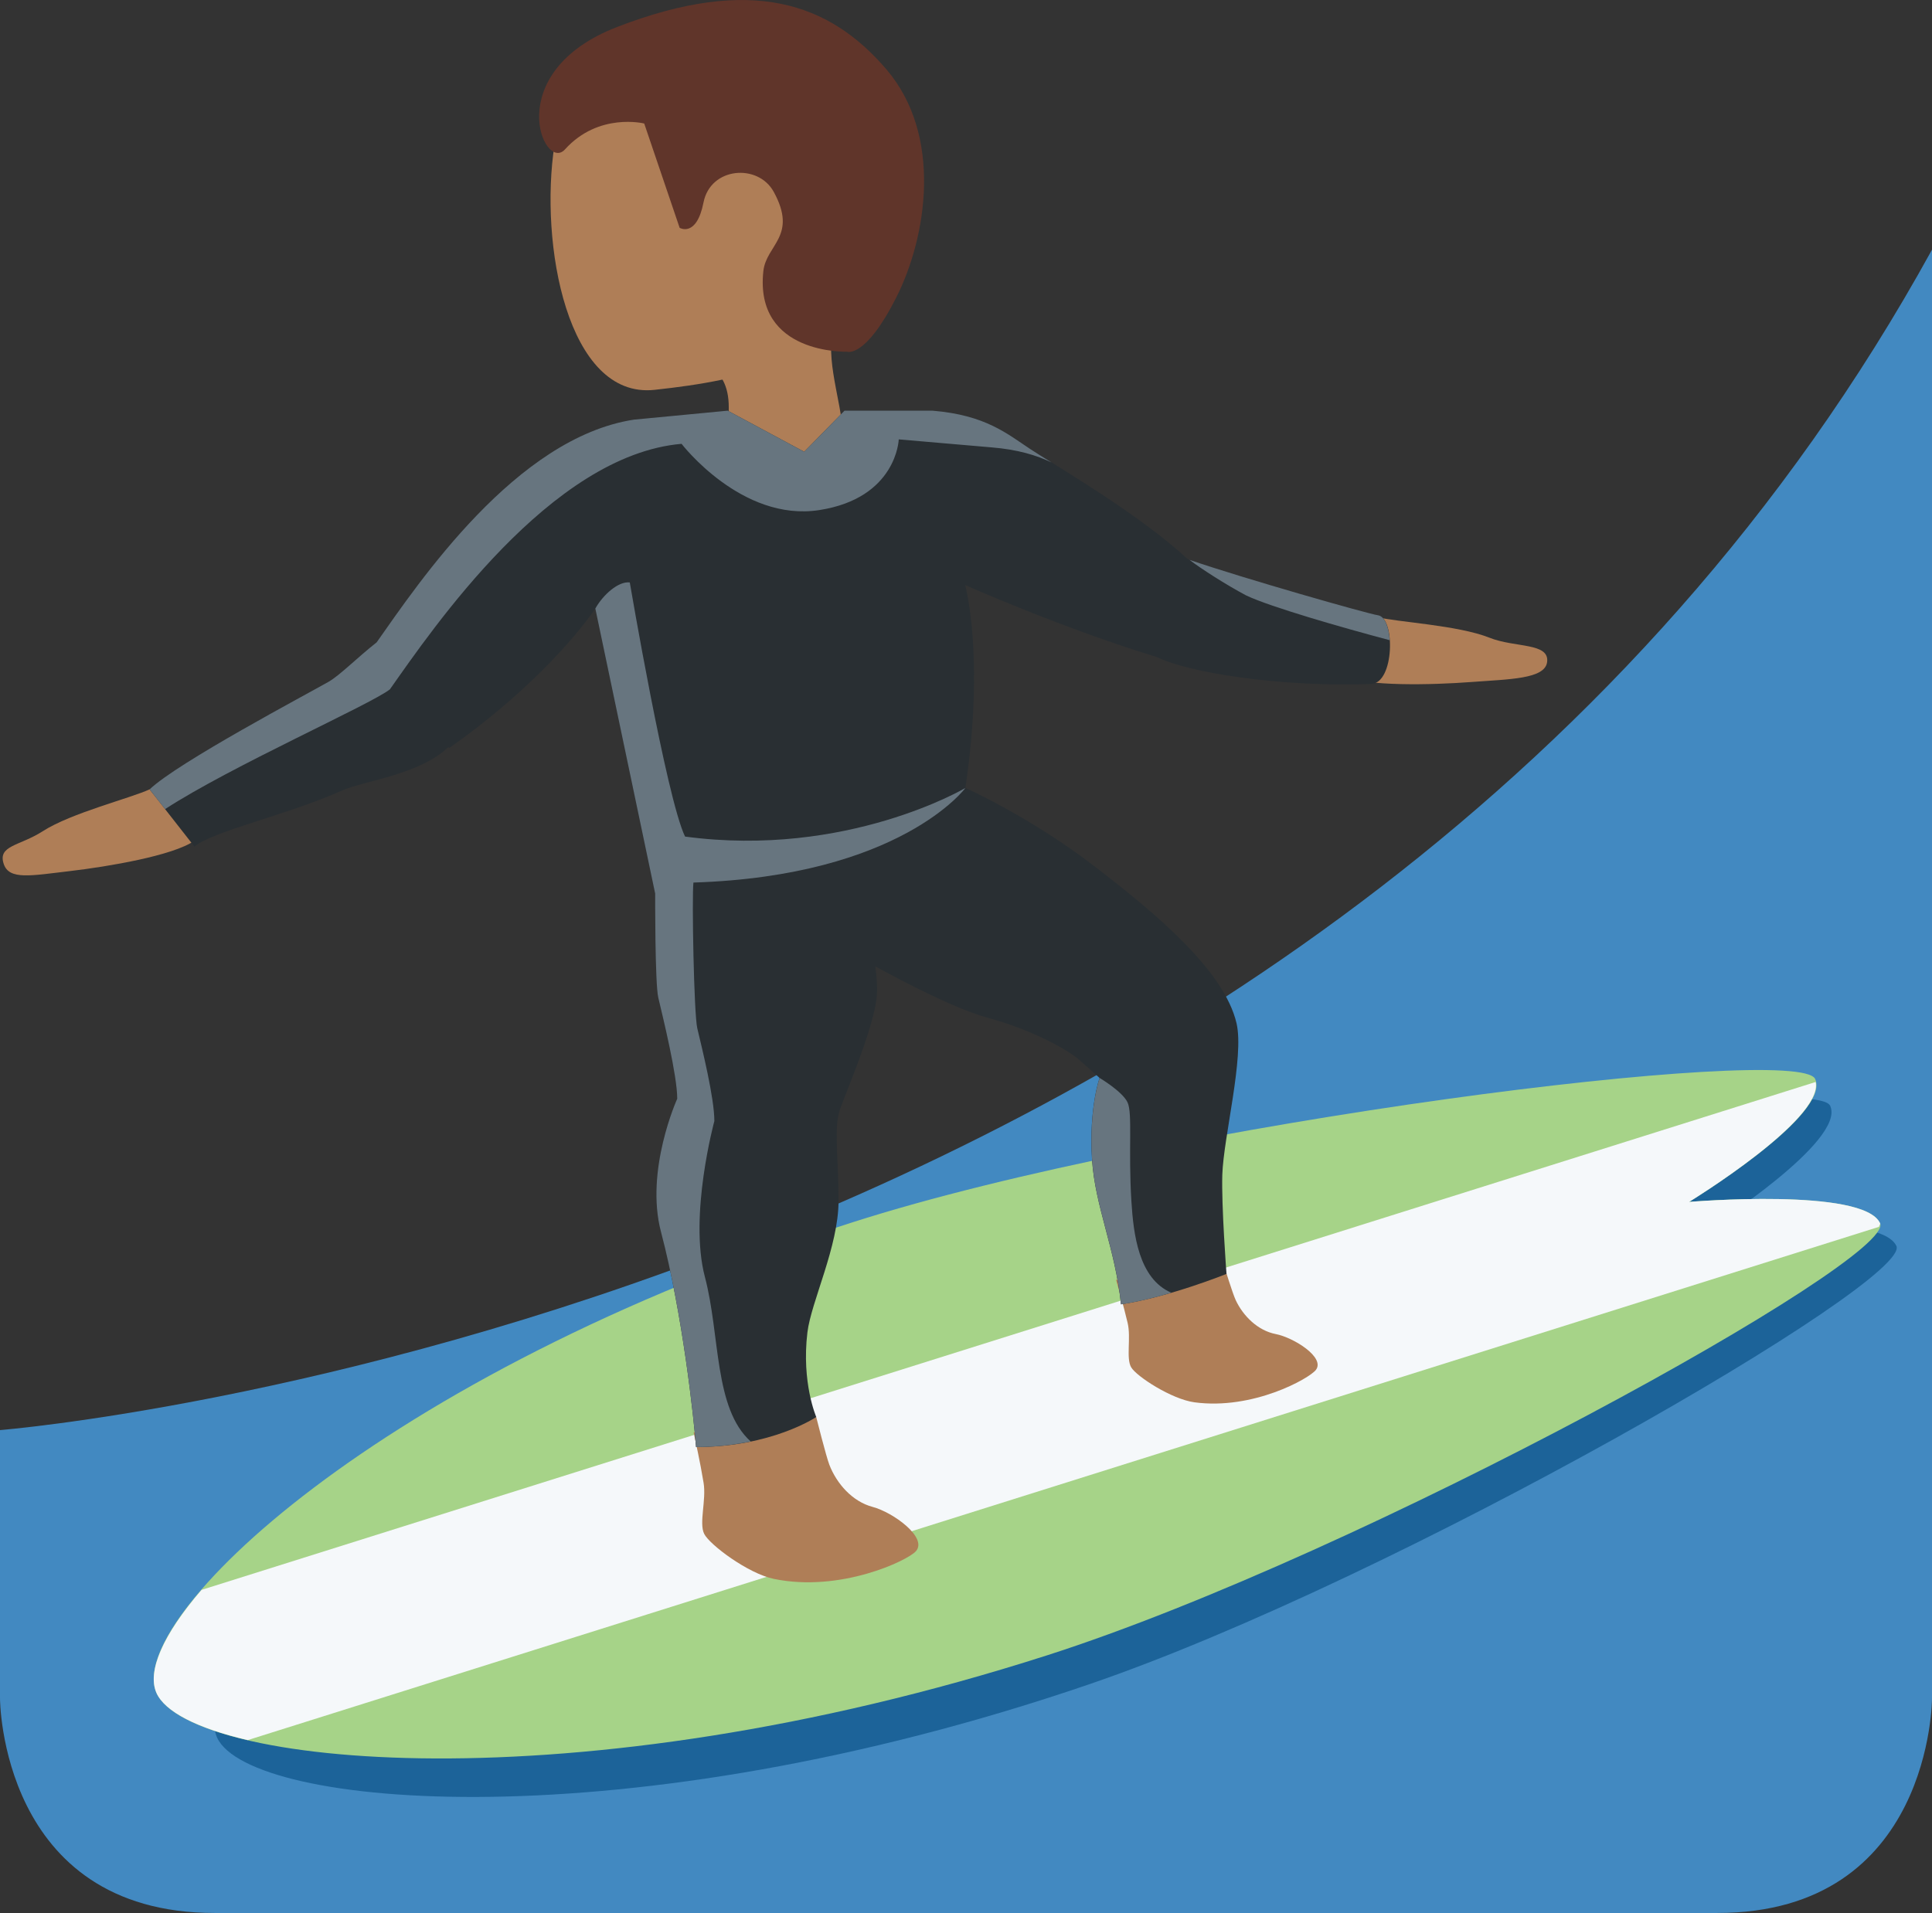 <?xml version="1.0" encoding="UTF-8" standalone="no"?>
<svg
   xmlns:dc="http://purl.org/dc/elements/1.1/"
   xmlns:cc="http://creativecommons.org/ns#"
   xmlns:rdf="http://www.w3.org/1999/02/22-rdf-syntax-ns#"
   xmlns:svg="http://www.w3.org/2000/svg"
   xmlns="http://www.w3.org/2000/svg"
   xmlns:sodipodi="http://sodipodi.sourceforge.net/DTD/sodipodi-0.dtd"
   xmlns:inkscape="http://www.inkscape.org/namespaces/inkscape"
   viewBox="0 0 36 35.654"
   id="svg2"
   version="1.1"
   inkscape:version="0.91 r13725"
   sodipodi:docname="1f3c4-1f3fe-200d-2642-fe0f.svg"
   width="36"
   height="35.654">
  <rect x="0" y="0" width="36" height="35.654" fill="#333333" stroke="none"/>
  <defs
     id="defs28" />
  <sodipodi:namedview
     pagecolor="#ffffff"
     bordercolor="#666666"
     borderopacity="1"
     objecttolerance="10"
     gridtolerance="10"
     guidetolerance="10"
     inkscape:pageopacity="0"
     inkscape:pageshadow="2"
     inkscape:window-width="640"
     inkscape:window-height="480"
     id="namedview26"
     showgrid="false"
     inkscape:zoom="6.5555556"
     inkscape:cx="18"
     inkscape:cy="18"
     inkscape:window-x="0"
     inkscape:window-y="0"
     inkscape:window-maximized="0"
     inkscape:current-layer="svg2" />
  <path
     d="m 36,4.654 0,27 c 0,0 0,4 -4,4 l -28,0 c -4,0 -4,-4 -4,-4 l 0,-5 c 0,0 25,-2 36,-22 z"
     id="path4"
     inkscape:connector-curvature="0"
     style="fill:#4289c1" />
  <path
     d="m 31.844,22.897 c 0,0 2.565,-1.635 2.258,-2.288 -0.309,-0.654 -11.778,0.99 -17.528,2.954 -8.627,2.947 -13.144,7.522 -12.526,8.828 0.617,1.306 7.602,1.953 16.228,-0.993 5.752,-1.964 15.368,-7.524 15.06,-8.177 -0.309,-0.653 -3.492,-0.324 -3.492,-0.324 z"
     id="path6"
     inkscape:connector-curvature="0"
     style="fill:#1c6399" />
  <path
     d="m 31.474,22.401 c 0,0 2.65,-1.619 2.349,-2.291 -0.303,-0.673 -12.042,0.782 -17.949,2.675 -8.864,2.841 -13.563,7.424 -12.958,8.769 0.605,1.345 7.723,2.141 16.585,-0.699 5.91,-1.893 15.833,-7.383 15.532,-8.055 -0.303,-0.673 -3.559,-0.399 -3.559,-0.399 z"
     id="path8"
     inkscape:connector-curvature="0"
     style="fill:#a6d388" />
  <path
     d="m 31.474,22.401 c 0,0 2.507,-1.534 2.358,-2.235 l -30.076,9.466 c -0.722,0.837 -1.019,1.523 -0.84,1.922 0.156,0.348 0.755,0.657 1.7,0.878 l 30.395,-9.566 c 0.003,-0.02 0.029,-0.051 0.022,-0.066 -0.303,-0.673 -3.559,-0.399 -3.559,-0.399 z"
     id="path10"
     inkscape:connector-curvature="0"
     style="fill:#f5f8fa" />
  <path
     d="m 2.789,14.711 c -0.354,0.166 -1.458,0.438 -1.992,0.781 -0.432,0.278 -0.845,0.262 -0.727,0.612 0.102,0.302 0.508,0.216 1.227,0.132 0.719,-0.084 1.929,-0.289 2.325,-0.566 l -0.833,-0.959 z m 22.862,-3.211 c 0.379,0.095 1.515,0.151 2.104,0.386 0.477,0.19 1.122,0.088 1.073,0.455 -0.043,0.316 -0.701,0.317 -1.422,0.371 -0.722,0.054 -1.949,0.085 -2.39,-0.113 l 0.635,-1.099 z M 14.698,0.651 c -1.593,-0.627 -4.077,0.182 -4.365,2.043 -0.287,1.848 0.239,4.747 1.863,4.572 1.702,-0.184 3.448,-0.554 4.138,-2.307 0.69,-1.752 -0.043,-3.681 -1.636,-4.308 z"
     id="path12"
     inkscape:connector-curvature="0"
     style="fill:#af7e57" />
  <path
     d="m 15.882,5.411 c 2.318,-2.723 -3.266,-2.458 -3.266,-2.458 -1.057,0.038 -0.329,1.799 -0.827,2.761 -0.341,0.665 1.095,1.018 1.095,1.018 0,0 0.659,-0.01 0.694,0.79 l 0,0.007 c 0.008,0.204 -0.013,0.445 -0.108,0.769 -0.473,1.601 1.677,2.582 2.149,0.978 0.187,-0.635 0.114,-1.193 0.02,-1.708 l -0.009,-0.046 c -0.144,-0.766 -0.322,-1.438 0.252,-2.111 z"
     id="path14"
     inkscape:connector-curvature="0"
     style="fill:#af7e57" />
  <path
     d="M 16.518,1.294 C 15.457,0.052 13.998,-0.463 11.499,0.503 9.316,1.347 10.133,3.223 10.527,2.785 c 0.628,-0.696 1.477,-0.483 1.477,-0.483 l 0.66,1.944 c 0,0 0.314,0.189 0.445,-0.473 0.131,-0.662 1.017,-0.729 1.308,-0.198 0.452,0.826 -0.139,0.984 -0.193,1.478 -0.17,1.562 1.56,1.502 1.56,1.502 0,0 0.337,0.132 0.912,-1.001 0.575,-1.132 0.876,-3.027 -0.178,-4.26 z"
     id="path16"
     inkscape:connector-curvature="0"
     style="fill:#60352a" />
  <path
     d="m 16.261,28.086 c -0.378,-0.1 -0.67,-0.432 -0.807,-0.785 -0.059,-0.152 -0.245,-0.89 -0.245,-0.89 l -2.284,0.284 c 0.043,0.214 0.114,0.512 0.185,0.94 0.054,0.324 -0.089,0.753 0.012,0.954 0.101,0.201 0.817,0.74 1.301,0.839 1.237,0.255 2.491,-0.342 2.644,-0.517 0.223,-0.254 -0.427,-0.725 -0.806,-0.825 z m 7.51,-3.222 c -0.334,-0.065 -0.607,-0.336 -0.746,-0.634 -0.06,-0.129 -0.22,-0.651 -0.22,-0.651 l -2.009,0.274 c 0.05,0.183 0.129,0.438 0.216,0.804 0.066,0.278 -0.033,0.659 0.066,0.827 0.099,0.169 0.752,0.594 1.178,0.652 1.088,0.148 2.141,-0.443 2.264,-0.604 0.177,-0.233 -0.415,-0.603 -0.749,-0.668 z"
     id="path18"
     inkscape:connector-curvature="0"
     style="fill:#af7e57" />
  <path
     d="m 25.676,11.466 c -0.242,-0.036 -2.877,-0.731 -3.554,-1.052 -0.903,-0.841 -2.483,-1.754 -2.919,-2.042 -0.436,-0.288 -0.837,-0.637 -1.828,-0.718 l -1.639,0 -0.751,0.766 -1.425,-0.766 -1.748,0.167 c -2.198,0.338 -4,3.024 -4.794,4.151 -0.36,0.283 -0.685,0.614 -0.896,0.735 -0.389,0.223 -2.813,1.505 -3.334,2.005 l 0.836,1.068 c 0.312,-0.281 1.748,-0.596 2.748,-1.046 0.396,-0.178 1.452,-0.296 1.982,-0.81 l 0.017,0.017 c 1.396,-0.979 2.326,-2.021 2.722,-2.599 l 1.115,5.312 c 0,0 -0.005,1.674 0.058,1.94 0.088,0.372 0.353,1.449 0.353,1.884 0,0 -0.606,1.335 -0.302,2.484 0.403,1.529 0.611,3.468 0.653,4.008 1.412,0 2.24,-0.56 2.24,-0.56 0,0 -0.278,-0.638 -0.165,-1.577 0.069,-0.572 0.58,-1.601 0.58,-2.45 0,-0.849 -0.095,-1.367 0.031,-1.719 0.126,-0.352 0.601,-1.452 0.677,-2.052 0.02,-0.162 0.008,-0.374 -0.022,-0.6 0.534,0.292 1.493,0.792 2.084,0.954 0.849,0.232 1.494,0.595 1.718,0.79 0.224,0.195 0.376,0.335 0.376,0.335 0,0 -0.201,0.557 -0.141,1.516 0.055,0.877 0.433,1.658 0.54,2.703 0.893,-0.133 1.966,-0.567 1.966,-0.567 0,0 -0.096,-1.268 -0.078,-1.848 0.023,-0.706 0.412,-2.193 0.265,-2.824 -0.229,-0.981 -1.5,-2.047 -2.677,-2.948 -1.177,-0.901 -2.375,-1.438 -2.375,-1.438 0.365,-2.469 -0.005,-3.781 -0.005,-3.781 0,0 1.81,0.804 3.578,1.344 0.577,0.285 2.27,0.562 3.989,0.5 0.432,-0.016 0.452,-1.233 0.125,-1.282 z"
     id="path20"
     inkscape:connector-curvature="0"
     style="fill:#292f33" />
  <path
     d="m 7.265,12.848 c 0.795,-1.126 2.994,-4.365 5.435,-4.576 0,0 1.118,1.459 2.565,1.235 1.447,-0.224 1.482,-1.318 1.482,-1.318 l 1.727,0.149 c 0.494,0.04 0.841,0.148 1.12,0.281 -0.163,-0.101 -0.304,-0.189 -0.391,-0.246 -0.435,-0.287 -0.837,-0.638 -1.828,-0.719 l -1.639,0 -0.751,0.766 -1.425,-0.766 -1.748,0.167 c -2.198,0.338 -4,3.024 -4.794,4.151 -0.36,0.283 -0.685,0.614 -0.896,0.735 -0.389,0.223 -2.813,1.505 -3.334,2.005 l 0.288,0.368 c 1.224,-0.797 3.829,-1.949 4.189,-2.232 z m 15.956,-1.75 c 0.453,0.215 1.771,0.594 2.674,0.834 -0.016,-0.24 -0.089,-0.446 -0.219,-0.465 -0.2,-0.03 -2.502,-0.686 -3.513,-1.033 0.212,0.162 0.682,0.465 1.058,0.664 z m -2.139,11.291 c -0.06,-0.958 0.024,-1.639 -0.072,-1.843 -0.096,-0.204 -0.52,-0.455 -0.52,-0.455 0,0 -0.201,0.557 -0.141,1.516 0.055,0.877 0.433,1.658 0.54,2.703 0.309,-0.046 0.638,-0.128 0.938,-0.216 -0.613,-0.262 -0.707,-1.099 -0.745,-1.705 z"
     id="path22"
     inkscape:connector-curvature="0"
     style="fill:#67757f" />
  <path
     d="m 13.135,23.801 c -0.303,-1.149 0.176,-2.906 0.176,-2.906 0,-0.435 -0.23,-1.357 -0.318,-1.729 -0.063,-0.266 -0.103,-2.438 -0.072,-2.717 3.859,-0.123 5.068,-1.763 5.068,-1.763 0,0 -2.21,1.309 -5.224,0.906 -0.347,-0.718 -1.03,-4.737 -1.03,-4.737 -0.213,-0.025 -0.499,0.231 -0.642,0.487 l 1.115,5.312 c 0,0 -0.005,1.674 0.058,1.94 0.088,0.372 0.353,1.449 0.353,1.884 0,0 -0.606,1.335 -0.302,2.484 0.403,1.529 0.611,3.468 0.653,4.008 0.386,0 0.724,-0.044 1.018,-0.104 -0.688,-0.618 -0.566,-1.979 -0.853,-3.065 z"
     id="path24"
     inkscape:connector-curvature="0"
     style="fill:#67757f" />
</svg>
